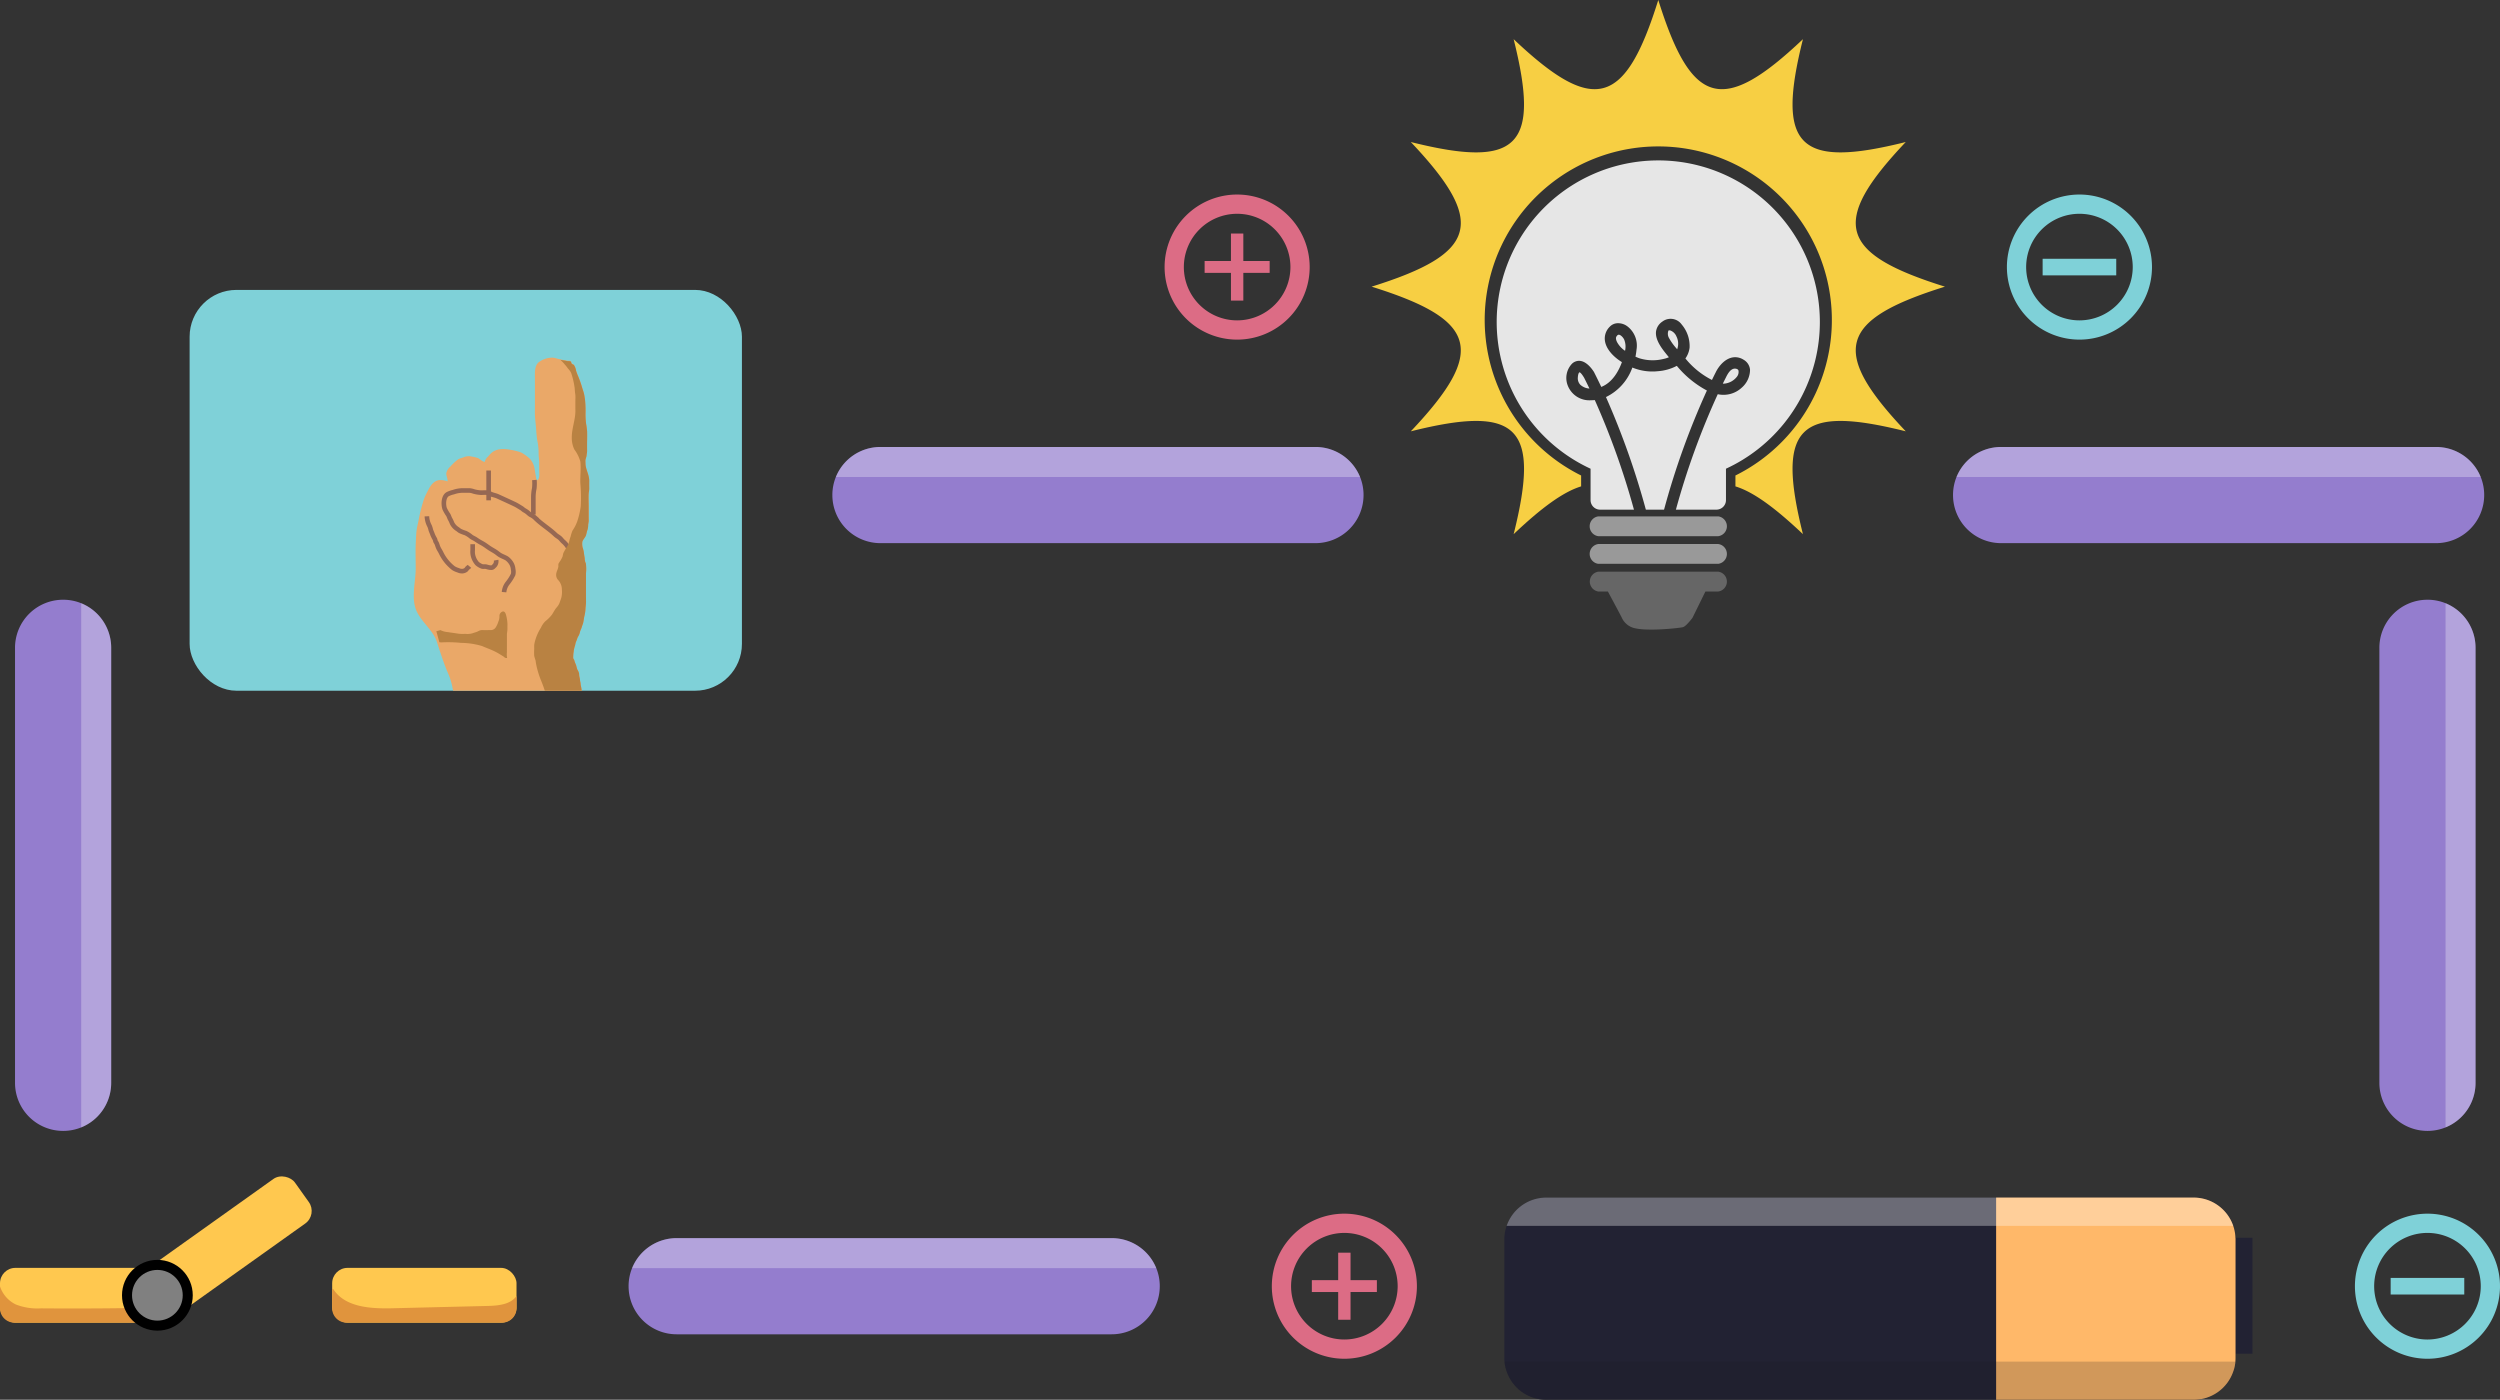 <svg xmlns="http://www.w3.org/2000/svg" width="448.276" height="250.99" viewBox="0 0 448.276 250.99">
  <rect x="0" y="0" width="448.276" height="250.99" fill="#333333" stroke="none"/>
  <g id="Group_145842" data-name="Group 145842" transform="translate(-748 -300.477)">
    <g id="Group_144735" data-name="Group 144735" transform="translate(302.519 -203.419)">
      <rect id="Rectangle_7203" data-name="Rectangle 7203" width="99.035" height="71.87" rx="8.396" transform="translate(479.481 555.88)" fill="#7fd1d8"/>
      <g id="Group_144714" data-name="Group 144714" transform="translate(519.677 568.035)">
        <path id="Path_113491" data-name="Path 113491" d="M486.176,350.086c-.033.752.008,1.51.008,2.262v1.75c0,.26.008.512.008.772-.016.3-.108.577-.1.872a3.049,3.049,0,0,1-.2.969c-.074.268-.115.534-.207.794-.157.436-.645.822-.653,1.272a2.945,2.945,0,0,0,.05.815,5.08,5.08,0,0,1,.24.962c.033.337.1.674.149,1.012a4.131,4.131,0,0,0,.066.562c.024.148.115.288.148.429a7.387,7.387,0,0,1,.017,1.714v1.672c0,1.145-.008,2.3.008,3.443,0,.449-.082.892-.1,1.335a7.36,7.36,0,0,1-.215,1.335c-.074.365-.108.731-.19,1.089-.058.252-.174.484-.24.731-.083.323-.256.6-.339.92a2.455,2.455,0,0,1-.257.709,2.436,2.436,0,0,0-.264.562c-.075.281-.232.534-.29.822a3.413,3.413,0,0,1-.14.555,5.342,5.342,0,0,0-.19.962,4.211,4.211,0,0,0-.067.794,1.015,1.015,0,0,0,0,.316c.025.12.124.2.166.3a6.091,6.091,0,0,0,.206.625c.2.372.216.765.381,1.145a2.02,2.02,0,0,1,.3.745,2.717,2.717,0,0,0,.091.688c.066.246.057.492.116.731s.049.443.1.668a7.413,7.413,0,0,1,.157.934H461.884c-.066-.246-.115-.492-.157-.745a12.524,12.524,0,0,0-.934-2.775c-.521-1.278-.952-2.571-1.382-3.863-.148-.464-.3-.921-.446-1.385a2.79,2.79,0,0,0-.108-.281c-.736-1.854-2.531-3.225-3.432-5.016-1.183-2.339-.256-5.381-.256-7.848,0-1.581-.067-3.169.016-4.749.041-.738.058-1.518.166-2.255.1-.646.273-1.278.388-1.925a27.653,27.653,0,0,1,.72-2.9,8.589,8.589,0,0,1,.67-1.686c.455-.871.992-2.17,2.266-2.339a3.721,3.721,0,0,1,1.489.239,1.273,1.273,0,0,0,0-.176,6.463,6.463,0,0,0-.133-.695,1.343,1.343,0,0,1-.074-.717,3.275,3.275,0,0,1,.207-.485,1.921,1.921,0,0,1,.471-.555,9.69,9.69,0,0,1,.976-.977,4.614,4.614,0,0,1,.53-.4c.264-.14.62-.211.9-.324a2.346,2.346,0,0,1,1.455-.126,8.059,8.059,0,0,1,1.1.26c.29.126.952.772,1.25.667a1.59,1.59,0,0,1,.562-.906,4.859,4.859,0,0,1,.81-.829c1.109-.765,2.415-.561,3.689-.323a12.447,12.447,0,0,1,1.216.316,2.687,2.687,0,0,1,.686.358,6.777,6.777,0,0,1,1.158.906,3.6,3.6,0,0,1,.819,1.854c.075.45.141.9.232,1.342.008.064.041.612.306.59.388-.449.272-1.1.272-1.637-.008-.471-.008-.949-.008-1.419.008-.6-.107-1.18-.1-1.777a11.192,11.192,0,0,0-.223-2.221c-.158-.878-.191-1.785-.273-2.677-.066-.766-.174-1.525-.174-2.3.008-.815.008-1.637.008-2.452,0-1.454.008-2.909-.008-4.363,0-.794.033-1.939.877-2.438a4.161,4.161,0,0,1,2.357-.689,3.827,3.827,0,0,1,.736.169c.182.042.372.091.571.14q.322.074.645.127c.223.028.446.092.662.12a4.32,4.32,0,0,1,.446.028c.273.071.174.232.281.4s.3.155.422.288a2.477,2.477,0,0,1,.381.991c.066.245.165.491.256.737a19.708,19.708,0,0,1,.8,2.2c.116.415.273.821.373,1.244a11.569,11.569,0,0,1,.19,1.173,20.054,20.054,0,0,1,.074,2.438,13.182,13.182,0,0,0,.116,1.805,12.357,12.357,0,0,1,.174,1.342c.024.836-.009,1.672-.009,2.515,0,.309,0,.625.009.941,0,.3-.075.569-.1.864s-.173.541-.2.829c-.017.176.008.366.008.541,0,1.082.678,2.059.67,3.141-.008.471-.008.934,0,1.4C486.283,349.419,486.192,349.742,486.176,350.086Z" transform="translate(-454.824 -325.641)" fill="#eaa868"/>
        <path id="Path_113492" data-name="Path 113492" d="M483.8,367.175a.94.94,0,0,1-.482-.324,2.689,2.689,0,0,0-.351-.561,5.53,5.53,0,0,1-.591-.756,4.31,4.31,0,0,0-.742-.835c-.211-.181-.35-.393-.546-.583-.262-.255-.6-.407-.871-.665-1.148-1.1-2.559-1.913-3.668-3.052a3.336,3.336,0,0,0-.791-.519c-.235-.144-.44-.366-.664-.53a5.181,5.181,0,0,0-.453-.282c-.2-.113-.337-.278-.53-.392-.407-.24-.781-.495-1.214-.7-1.006-.477-2.022-.935-3.031-1.4-.361-.165-.762-.227-1.13-.381a3.262,3.262,0,0,0-.864-.286c-.33-.038-.676.017-1.008.007a6.048,6.048,0,0,1-1.293-.217,2.928,2.928,0,0,0-.755-.172c-.424-.007-.85.006-1.275,0a5.061,5.061,0,0,0-1.6.291,4.5,4.5,0,0,0-1.047.372c-.778.457-.783,1.9-.524,2.624A6.92,6.92,0,0,0,461,359.9c.15.262.215.557.377.816a4.915,4.915,0,0,1,.3.654,2.609,2.609,0,0,0,.982,1.073c.158.111.3.247.474.344a7.459,7.459,0,0,0,.984.379,4.74,4.74,0,0,1,.991.649c.27.2.579.3.852.494A11.988,11.988,0,0,0,467.1,365c.444.249.844.559,1.262.841.384.258.8.466,1.188.729.25.171.468.374.729.529.386.231.826.374,1.207.6a3.047,3.047,0,0,1,.869.974,2.371,2.371,0,0,1,.282.957,2.138,2.138,0,0,1,0,.955,8.355,8.355,0,0,1-.97,1.536,3.019,3.019,0,0,0-.656,1.634" transform="translate(-454.824 -331.715)" fill="none" stroke="#966853" stroke-miterlimit="10" stroke-width="0.827"/>
        <path id="Path_113493" data-name="Path 113493" d="M468.246,349.806v5.345" transform="translate(-454.824 -329.577)" fill="none" stroke="#966853" stroke-miterlimit="10" stroke-width="0.827"/>
        <path id="Path_113494" data-name="Path 113494" d="M476.453,351.906a7.892,7.892,0,0,1-.021,1.5,8.086,8.086,0,0,0-.17,1.6q0,1.552,0,3.1" transform="translate(-454.824 -329.977)" fill="none" stroke="#966853" stroke-miterlimit="10" stroke-width="0.827"/>
        <path id="Path_113495" data-name="Path 113495" d="M465.383,365.457v1.078a3.081,3.081,0,0,0,.021.738,3.289,3.289,0,0,0,.8,1.671,2.861,2.861,0,0,0,.909.518c.184.037.378-.012.565.01s.383.1.576.14a1.761,1.761,0,0,0,.485.054c.246-.015.3-.111.47-.271a1.154,1.154,0,0,0,.378-1.075" transform="translate(-454.824 -332.016)" fill="none" stroke="#966853" stroke-miterlimit="10" stroke-width="0.827"/>
        <path id="Path_113496" data-name="Path 113496" d="M457.176,360.113a3.957,3.957,0,0,0,.479,1.744,3.448,3.448,0,0,1,.208.661c.088.3.243.589.339.89a6.283,6.283,0,0,0,.412.81,3.332,3.332,0,0,1,.1.375,3.121,3.121,0,0,0,.177.29c.139.275.2.586.331.866.137.3.324.568.47.857a7.738,7.738,0,0,0,2.243,2.805,3.359,3.359,0,0,0,.85.377,1.588,1.588,0,0,0,.736.159,1.187,1.187,0,0,0,.655-.236c.11-.09.168-.221.268-.32s.257-.184.361-.307" transform="translate(-454.824 -331.674)" fill="none" stroke="#966853" stroke-miterlimit="10" stroke-width="0.827"/>
        <path id="Path_113497" data-name="Path 113497" d="M486.176,350.119c-.033.751.008,1.509.008,2.26v1.748c0,.26.008.512.008.771-.016.3-.108.576-.1.871a3.044,3.044,0,0,1-.2.968c-.074.267-.115.534-.207.794-.157.435-.645.822-.653,1.27a2.94,2.94,0,0,0,.05.814,5.072,5.072,0,0,1,.24.962c.033.337.1.674.149,1.011a4.124,4.124,0,0,0,.066.562c.024.148.115.288.148.429a7.374,7.374,0,0,1,.017,1.713v1.67c0,1.144-.008,2.3.008,3.44,0,.449-.082.891-.1,1.333a7.347,7.347,0,0,1-.215,1.334c-.074.365-.108.73-.19,1.088-.058.252-.174.484-.24.73-.083.323-.256.6-.339.919a2.451,2.451,0,0,1-.257.709,2.432,2.432,0,0,0-.264.562c-.075.281-.232.534-.29.822a3.406,3.406,0,0,1-.14.554,5.333,5.333,0,0,0-.19.962,4.2,4.2,0,0,0-.067.794,1.013,1.013,0,0,0,0,.316c.025.12.124.2.166.3a6.079,6.079,0,0,0,.206.625c.2.372.216.765.381,1.144a2.017,2.017,0,0,1,.3.744,2.712,2.712,0,0,0,.091.687c.066.246.057.491.116.73s.049.442.1.667a7.4,7.4,0,0,1,.157.934h-6.617c-.223-.687-.479-1.369-.752-2.028a15.929,15.929,0,0,1-.77-2.569c-.074-.3-.09-.583-.148-.871a7.079,7.079,0,0,1-.232-.786,10.658,10.658,0,0,1,0-1.264c0-.225-.008-.456,0-.681a5.615,5.615,0,0,1,.132-.646,8.586,8.586,0,0,1,1.067-2.443,3.8,3.8,0,0,1,.786-1.158,7.208,7.208,0,0,0,1.208-1.207c.248-.394.454-.8.744-1.18a3.032,3.032,0,0,0,.579-.842c.107-.309.215-.611.322-.92a4.251,4.251,0,0,0,.124-1.551,2.487,2.487,0,0,0-.636-1.67,1.338,1.338,0,0,1-.381-1.095c.033-.485.364-.92.389-1.411a1.612,1.612,0,0,1,.017-.449,5.294,5.294,0,0,1,.363-.569,6.823,6.823,0,0,0,.356-.681c.075-.225.083-.457.173-.688a9.344,9.344,0,0,1,.67-1.151,2.615,2.615,0,0,0,.232-.485c.157-.428.2-.863.381-1.284a6.5,6.5,0,0,1,.339-1.074,7.369,7.369,0,0,0,.852-1.657,14.63,14.63,0,0,0,.628-2.709,27.941,27.941,0,0,0-.074-4.163c-.042-1.277.149-2.611,0-3.881a6.866,6.866,0,0,0-1.084-2.162,4.888,4.888,0,0,1-.447-2.239c.017-1.594.662-3.116.646-4.717-.009-.681-.009-1.369,0-2.056a4.748,4.748,0,0,0-.033-.969c-.075-.4-.058-.793-.124-1.193a14.3,14.3,0,0,0-.6-2.527,3.216,3.216,0,0,0-.587-.815,6,6,0,0,0-.563-.709,7.5,7.5,0,0,0-.769-.822c-.017-.007-.025-.02-.041-.028q.322.074.645.126c.223.028.446.092.662.12a4.321,4.321,0,0,1,.446.028c.273.07.174.232.281.4s.3.154.422.288a2.473,2.473,0,0,1,.381.99c.066.245.165.491.256.737a19.678,19.678,0,0,1,.8,2.2c.116.414.273.821.373,1.242a11.548,11.548,0,0,1,.19,1.172,20.017,20.017,0,0,1,.074,2.436,13.158,13.158,0,0,0,.116,1.8,12.335,12.335,0,0,1,.174,1.341c.024.835-.009,1.67-.009,2.513,0,.309,0,.625.009.94,0,.3-.075.569-.1.863s-.173.541-.2.828c-.017.176.008.366.008.541,0,1.081.678,2.057.67,3.138-.008.47-.008.934,0,1.4C486.283,349.452,486.192,349.776,486.176,350.119Z" transform="translate(-454.824 -325.641)" fill="#b98242"/>
        <path id="Path_113498" data-name="Path 113498" d="M471.52,389.064a3.4,3.4,0,0,0,.041,1,.593.593,0,0,1-.579-.215q-.546-.348-1.091-.67c-.249-.141-.505-.265-.753-.389-.679-.314-1.381-.562-2.06-.86a13.351,13.351,0,0,0-3.755-.571,23.236,23.236,0,0,0-3.473-.091,3.7,3.7,0,0,1-.439-.025c-.148-.546-.3-1.083-.446-1.629-.033-.116-.066-.223-.108-.331l.736-.215a3.754,3.754,0,0,0,1.382.364c.62.108,1.248.174,1.861.281a6.4,6.4,0,0,0,1.2.025,3.3,3.3,0,0,0,1.307-.1c.272-.108.562-.166.835-.281.14-.058.264-.133.4-.191a1.432,1.432,0,0,1,.67-.1c.43.008.868,0,1.307,0a1.072,1.072,0,0,0,.967-.488,4.371,4.371,0,0,0,.472-1.042,2.26,2.26,0,0,0,.19-.992.826.826,0,0,1,.579-.811c.372-.091.546.38.62.678a6.927,6.927,0,0,1,.24,1.663c-.008.264-.008.529-.008.794.008.372-.1.7-.091,1.067.008.678,0,1.364,0,2.051Z" transform="translate(-454.824 -336.222)" fill="#b98242"/>
      </g>
    </g>
    <g id="Group_144721" data-name="Group 144721" transform="translate(993.945 300.477)">
      <g id="Group_144720" data-name="Group 144720">
        <path id="Path_113502" data-name="Path 113502" d="M986.934,355.82c19.059-5.953,20.669-11.531,7.026-25.938,19.255,4.823,23.261.818,18.439-18.44,14.407,13.645,19.984,12.038,25.938-7.023,5.954,19.061,11.532,20.668,25.939,7.023-4.827,19.258-.819,23.263,18.437,18.44-13.643,14.406-12.034,19.985,7.026,25.938-19.06,5.954-20.669,11.533-7.026,25.94-19.256-4.823-23.264-.82-18.437,18.438-4.956-4.693-8.864-7.573-12.106-8.565v-1.954a31.125,31.125,0,1,0-27.668,0v1.953c-3.241.992-7.149,3.874-12.1,8.566,4.823-19.257.817-23.261-18.439-18.438C1007.6,367.353,1005.993,361.774,986.934,355.82Z" transform="translate(-986.934 -304.419)" fill="#f7cf43"/>
        <g id="Group_144719" data-name="Group 144719" transform="translate(22.431 28.761)">
          <path id="Path_113503" data-name="Path 113503" d="M1030.458,409.15h21.507a1.791,1.791,0,0,1,0,3.55h-21.507a1.792,1.792,0,0,1,0-3.55Z" transform="translate(-1012.243 -340.361)" fill="#999"/>
          <path id="Path_113504" data-name="Path 113504" d="M1030.458,414.472h21.507a1.794,1.794,0,0,1,0,3.555h-2.3l-2.315,4.711s-1.119,1.518-1.7,1.682-7.192.9-9.242,0a3.378,3.378,0,0,1-1.784-1.8c-.6-1.156-1.874-3.526-2.445-4.592h-1.726a1.8,1.8,0,0,1,0-3.555Z" transform="translate(-1012.243 -340.726)" fill="#666"/>
          <path id="Path_113505" data-name="Path 113505" d="M1030.458,403.826h21.507a1.792,1.792,0,0,1,0,3.552h-21.507a1.793,1.793,0,0,1,0-3.552Z" transform="translate(-1012.243 -339.996)" fill="#999"/>
          <g id="Group_144718" data-name="Group 144718">
            <path id="Path_113506" data-name="Path 113506" d="M1034.174,370.188c-.218-.44-.258-.777-.121-1s.275-.334.418-.334c.318,0,.757.441.967.853a3.339,3.339,0,0,1,.164,2.033A4.406,4.406,0,0,1,1034.174,370.188Z" transform="translate(-1012.59 -337.598)" fill="#e6e6e6"/>
            <path id="Path_113507" data-name="Path 113507" d="M1044.1,369.257a1.553,1.553,0,0,1-.042-1.172.146.146,0,0,1,.151-.077.9.9,0,0,1,.33.083,1.893,1.893,0,0,1,.949.986,2.889,2.889,0,0,1,.142,2.336c-.052-.065-.107-.131-.16-.2A9.753,9.753,0,0,1,1044.1,369.257Z" transform="translate(-1013.275 -337.54)" fill="#e6e6e6"/>
            <path id="Path_113508" data-name="Path 113508" d="M1050.147,379.272a138.917,138.917,0,0,0-7.683,21.359H1039.2a141.692,141.692,0,0,0-7.152-20.186,9.362,9.362,0,0,0,4.733-5.293,9.4,9.4,0,0,0,4.592.656,8.62,8.62,0,0,0,3.381-.959A17.863,17.863,0,0,0,1050.147,379.272Z" transform="translate(-1012.458 -338.009)" fill="#e6e6e6"/>
            <path id="Path_113509" data-name="Path 113509" d="M1056.564,375.391a.908.908,0,0,1,.144-.01c.267,0,.583.107.642.342a1.383,1.383,0,0,1-.324,1.168,3.227,3.227,0,0,1-2.289,1.188,1.358,1.358,0,0,1-.189-.013q.261-.532.532-1.063C1055.439,376.26,1055.894,375.5,1056.564,375.391Z" transform="translate(-1014.001 -338.045)" fill="#e6e6e6"/>
            <path id="Path_113510" data-name="Path 113510" d="M1026.917,376.091l.011,0c.07,0,.288.089.792.911l.04.066c.316.621.63,1.26.956,1.936a2.624,2.624,0,0,1-1.663-.705,1.7,1.7,0,0,1-.417-1.321C1026.676,376.362,1026.833,376.132,1026.917,376.091Z" transform="translate(-1012.087 -338.094)" fill="#e6e6e6"/>
            <path id="Path_113511" data-name="Path 113511" d="M1039.988,335.3a28.973,28.973,0,0,1,12.137,55.281v5.628a1.713,1.713,0,0,1-1.711,1.713h-7.267a135.641,135.641,0,0,1,7.505-20.7,4.8,4.8,0,0,0,4.273-1.15,4.29,4.29,0,0,0,1.514-3.231,2.293,2.293,0,0,0-1.136-1.79,2.827,2.827,0,0,0-1.526-.464c-1.6,0-2.875,1.45-3.479,2.692q-.348.687-.688,1.388a14.657,14.657,0,0,1-4.76-3.855,4.233,4.233,0,0,0,.751-1.922,5.959,5.959,0,0,0-1.4-4.146,2.446,2.446,0,0,0-3.5-.529,2.54,2.54,0,0,0-1.115,1.745c-.2,1.577,1.169,3.25,2.171,4.471.045.054.088.109.13.162a4.3,4.3,0,0,1-.914.292,8.043,8.043,0,0,1-4.447-.129q-.317-.124-.63-.262a12.3,12.3,0,0,0,.188-1.261,4.341,4.341,0,0,0-1.572-4.128,2.762,2.762,0,0,0-1.71-.613,2.016,2.016,0,0,0-1.5.614,2.949,2.949,0,0,0-.9,2.381c.16,1.744,1.764,3.073,2.445,3.566.2.143.407.283.618.417-.524,1.459-1.625,3.627-3.7,4.446-.422-.894-.857-1.78-1.291-2.638a1.1,1.1,0,0,0-.109-.174c-.38-.576-1.369-1.869-2.587-1.869a1.853,1.853,0,0,0-1.242.5,3.712,3.712,0,0,0-.737,4.042,4.16,4.16,0,0,0,4.17,2.526,6.317,6.317,0,0,0,.634-.031,137.427,137.427,0,0,1,7.022,19.651h-6.065a1.713,1.713,0,0,1-1.715-1.713v-5.628a28.974,28.974,0,0,1,12.138-55.281Z" transform="translate(-1011.016 -335.297)" fill="#e6e6e6"/>
          </g>
        </g>
      </g>
    </g>
    <g id="Group_144722" data-name="Group 144722" transform="translate(748 510.257)">
      <rect id="Rectangle_7205" data-name="Rectangle 7205" width="33.062" height="9.822" rx="2.761" transform="translate(0 17.563)" fill="#ffc84f"/>
      <path id="Path_113512" data-name="Path 113512" d="M755.945,555.731v.262a2.57,2.57,0,0,1-2.572,2.572H725.456a2.571,2.571,0,0,1-2.572-2.572v-3.933a5.51,5.51,0,0,0,2.829,3.241,10.68,10.68,0,0,0,4.541.7Q743.1,556.108,755.945,555.731Z" transform="translate(-722.884 -531.179)" fill="#e0943d"/>
      <rect id="Rectangle_7206" data-name="Rectangle 7206" width="33.057" height="9.822" rx="2.761" transform="translate(59.561 17.563)" fill="#ffc84f"/>
      <rect id="Rectangle_7207" data-name="Rectangle 7207" width="33.061" height="9.824" rx="2.762" transform="matrix(0.814, -0.58, 0.58, 0.814, 24.369, 19.188)" fill="#ffc84f"/>
      <circle id="Ellipse_10031" data-name="Ellipse 10031" cx="6.344" cy="6.344" r="6.344" transform="translate(21.876 16.131)"/>
      <circle id="Ellipse_10032" data-name="Ellipse 10032" cx="4.546" cy="4.546" r="4.546" transform="translate(23.674 17.93)" fill="gray"/>
      <path id="Path_113513" data-name="Path 113513" d="M819.886,553.823v2.2a2.568,2.568,0,0,1-2.572,2.572H789.4a2.568,2.568,0,0,1-2.573-2.572v-3.458a.337.337,0,0,1,.2.013c2.1,3.277,6.7,3.534,10.589,3.441q8.548-.212,17.09-.416c1.889-.049,4.062-.236,5.17-1.765C819.878,553.836,819.883,553.828,819.886,553.823Z" transform="translate(-727.268 -531.213)" fill="#e0943d"/>
    </g>
    <g id="Group_144723" data-name="Group 144723" transform="translate(1017.745 515.219)">
      <rect id="Rectangle_7208" data-name="Rectangle 7208" width="6.063" height="20.79" transform="translate(128.075 7.206)" fill="#223"/>
      <path id="Path_113514" data-name="Path 113514" d="M1143.6,542.472v21.244c0,.226-.009.443-.029.66a6.413,6.413,0,0,1-.415,1.854v.009a7.5,7.5,0,0,1-7.058,4.979H1019.989a7.5,7.5,0,0,1-7.058-4.979v-.009a6.414,6.414,0,0,1-.414-1.854c-.02-.217-.031-.434-.031-.66V542.472a7.1,7.1,0,0,1,.414-2.435,7.5,7.5,0,0,1,7.088-5.067H1136.1a7.5,7.5,0,0,1,7.088,5.067,7.252,7.252,0,0,1,.394,2.139A1.511,1.511,0,0,1,1143.6,542.472Z" transform="translate(-1012.486 -534.97)" fill="#223"/>
      <path id="Path_113515" data-name="Path 113515" d="M1150.089,542.472v21.244c0,.226-.009.443-.029.66a6.413,6.413,0,0,1-.415,1.854v.009a7.5,7.5,0,0,1-7.058,4.979h-35.429V534.97h35.429a7.5,7.5,0,0,1,7.088,5.067,7.252,7.252,0,0,1,.394,2.139A1.511,1.511,0,0,1,1150.089,542.472Z" transform="translate(-1018.977 -534.97)" fill="#ffb869"/>
      <path id="Path_113516" data-name="Path 113516" d="M1143.571,566.541a6.413,6.413,0,0,1-.415,1.854v.009a7.5,7.5,0,0,1-7.058,4.979H1019.991a7.5,7.5,0,0,1-7.058-4.979v-.009a6.414,6.414,0,0,1-.414-1.854Z" transform="translate(-1012.488 -537.135)" fill="#1c1c21" opacity="0.2"/>
      <path id="Path_113517" data-name="Path 113517" d="M1143.214,540.037H1012.931a7.5,7.5,0,0,1,7.088-5.067h116.107A7.5,7.5,0,0,1,1143.214,540.037Z" transform="translate(-1012.517 -534.97)" fill="#fff" opacity="0.33"/>
    </g>
    <path id="Path_113518" data-name="Path 113518" d="M939.139,551.381v.024a8.62,8.62,0,0,1-8.623,8.611h-78a8.619,8.619,0,0,1-8.623-8.611v-.024a8.606,8.606,0,0,1,8.623-8.611h78a8.6,8.6,0,0,1,8.623,8.611Z" transform="translate(16.819 -20.285)" fill="#947dce"/>
    <path id="Path_113519" data-name="Path 113519" d="M938.558,548.149h-93.99a8.635,8.635,0,0,1,8-5.379h78A8.636,8.636,0,0,1,938.558,548.149Z" transform="translate(16.773 -20.285)" fill="#fff" opacity="0.29"/>
    <path id="Path_113520" data-name="Path 113520" d="M1189.573,515.119h-.024a8.618,8.618,0,0,1-8.61-8.622v-78a8.618,8.618,0,0,1,8.61-8.622h.024a8.6,8.6,0,0,1,8.611,8.622v78a8.6,8.6,0,0,1-8.611,8.622Z" transform="translate(-6.292 -11.859)" fill="#947dce"/>
    <path id="Path_113521" data-name="Path 113521" d="M1193.679,514.538v-93.99a8.634,8.634,0,0,1,5.379,8v78A8.633,8.633,0,0,1,1193.679,514.538Z" transform="translate(-7.165 -11.905)" fill="#fff" opacity="0.29"/>
    <path id="Path_113522" data-name="Path 113522" d="M734.41,515.119h-.023a8.618,8.618,0,0,1-8.611-8.622v-78a8.618,8.618,0,0,1,8.611-8.622h.023a8.6,8.6,0,0,1,8.611,8.622v78a8.6,8.6,0,0,1-8.611,8.622Z" transform="translate(24.918 -11.859)" fill="#947dce"/>
    <path id="Path_113523" data-name="Path 113523" d="M738.516,514.538v-93.99a8.634,8.634,0,0,1,5.379,8v78A8.633,8.633,0,0,1,738.516,514.538Z" transform="translate(24.044 -11.905)" fill="#fff" opacity="0.29"/>
    <path id="Path_113524" data-name="Path 113524" d="M1194.106,399.077v.024a8.618,8.618,0,0,1-8.622,8.61h-78a8.618,8.618,0,0,1-8.622-8.61v-.024a8.6,8.6,0,0,1,8.622-8.611h78a8.6,8.6,0,0,1,8.622,8.611Z" transform="translate(-0.664 -9.842)" fill="#947dce"/>
    <path id="Path_113525" data-name="Path 113525" d="M1193.525,395.845h-93.99a8.634,8.634,0,0,1,8-5.379h78A8.634,8.634,0,0,1,1193.525,395.845Z" transform="translate(-0.71 -9.842)" fill="#fff" opacity="0.29"/>
    <path id="Path_113526" data-name="Path 113526" d="M978.369,399.077v.024a8.619,8.619,0,0,1-8.623,8.61h-78a8.619,8.619,0,0,1-8.623-8.61v-.024a8.6,8.6,0,0,1,8.623-8.611h78a8.6,8.6,0,0,1,8.623,8.611Z" transform="translate(14.129 -9.842)" fill="#947dce"/>
    <path id="Path_113527" data-name="Path 113527" d="M977.788,395.845H883.8a8.635,8.635,0,0,1,8-5.379h78A8.634,8.634,0,0,1,977.788,395.845Z" transform="translate(14.083 -9.842)" fill="#fff" opacity="0.29"/>
    <g id="Group_144729" data-name="Group 144729" transform="translate(976.052 518.101)">
      <path id="Path_113528" data-name="Path 113528" d="M982.366,545.574V550.5h4.723v2.126h-4.723V557.6H980.15v-4.972h-4.723V550.5h4.723v-4.926Z" transform="translate(-968.252 -538.579)" fill="#dc6c85"/>
      <path id="Path_113529" data-name="Path 113529" d="M980.731,538.064a13.007,13.007,0,1,0,13.006,13.007A13.006,13.006,0,0,0,980.731,538.064Zm0,22.563a9.556,9.556,0,1,1,9.556-9.556A9.567,9.567,0,0,1,980.731,560.627Z" transform="translate(-967.724 -538.064)" fill="#dc6c85"/>
    </g>
    <g id="Group_144730" data-name="Group 144730" transform="translate(956.825 335.36)">
      <path id="Path_113530" data-name="Path 113530" d="M961.724,349.38v4.926h4.722v2.126h-4.722V361.4h-2.217v-4.972h-4.723v-2.126h4.723V349.38Z" transform="translate(-947.609 -342.385)" fill="#dc6c85"/>
      <path id="Path_113531" data-name="Path 113531" d="M960.088,341.87a13.007,13.007,0,1,0,13.006,13.007A13.007,13.007,0,0,0,960.088,341.87Zm0,22.563a9.556,9.556,0,1,1,9.556-9.556A9.568,9.568,0,0,1,960.088,364.433Z" transform="translate(-947.081 -341.87)" fill="#dc6c85"/>
    </g>
    <g id="Group_144732" data-name="Group 144732" transform="translate(1170.263 518.101)">
      <path id="Path_113532" data-name="Path 113532" d="M1196.311,550.431v2.976h-13.2v-2.976Z" transform="translate(-1176.704 -538.912)" fill="#7fd1d8"/>
      <g id="Group_144731" data-name="Group 144731" transform="translate(0 0)">
        <path id="Path_113533" data-name="Path 113533" d="M1189.239,538.064a13.007,13.007,0,1,0,13.006,13.006A13.007,13.007,0,0,0,1189.239,538.064Zm0,22.564a9.557,9.557,0,1,1,9.557-9.557A9.567,9.567,0,0,1,1189.239,560.628Z" transform="translate(-1176.232 -538.064)" fill="#7fd1d8"/>
      </g>
    </g>
    <g id="Group_144734" data-name="Group 144734" transform="translate(1107.858 335.36)">
      <path id="Path_113534" data-name="Path 113534" d="M1129.312,354.236v2.976h-13.2v-2.976Z" transform="translate(-1109.705 -342.718)" fill="#7fd1d8"/>
      <g id="Group_144733" data-name="Group 144733">
        <path id="Path_113535" data-name="Path 113535" d="M1122.24,341.87a13.007,13.007,0,1,0,13.008,13.006A13.006,13.006,0,0,0,1122.24,341.87Zm0,22.563a9.556,9.556,0,1,1,9.557-9.557A9.567,9.567,0,0,1,1122.24,364.433Z" transform="translate(-1109.233 -341.87)" fill="#7fd1d8"/>
      </g>
    </g>
  </g>
</svg>

